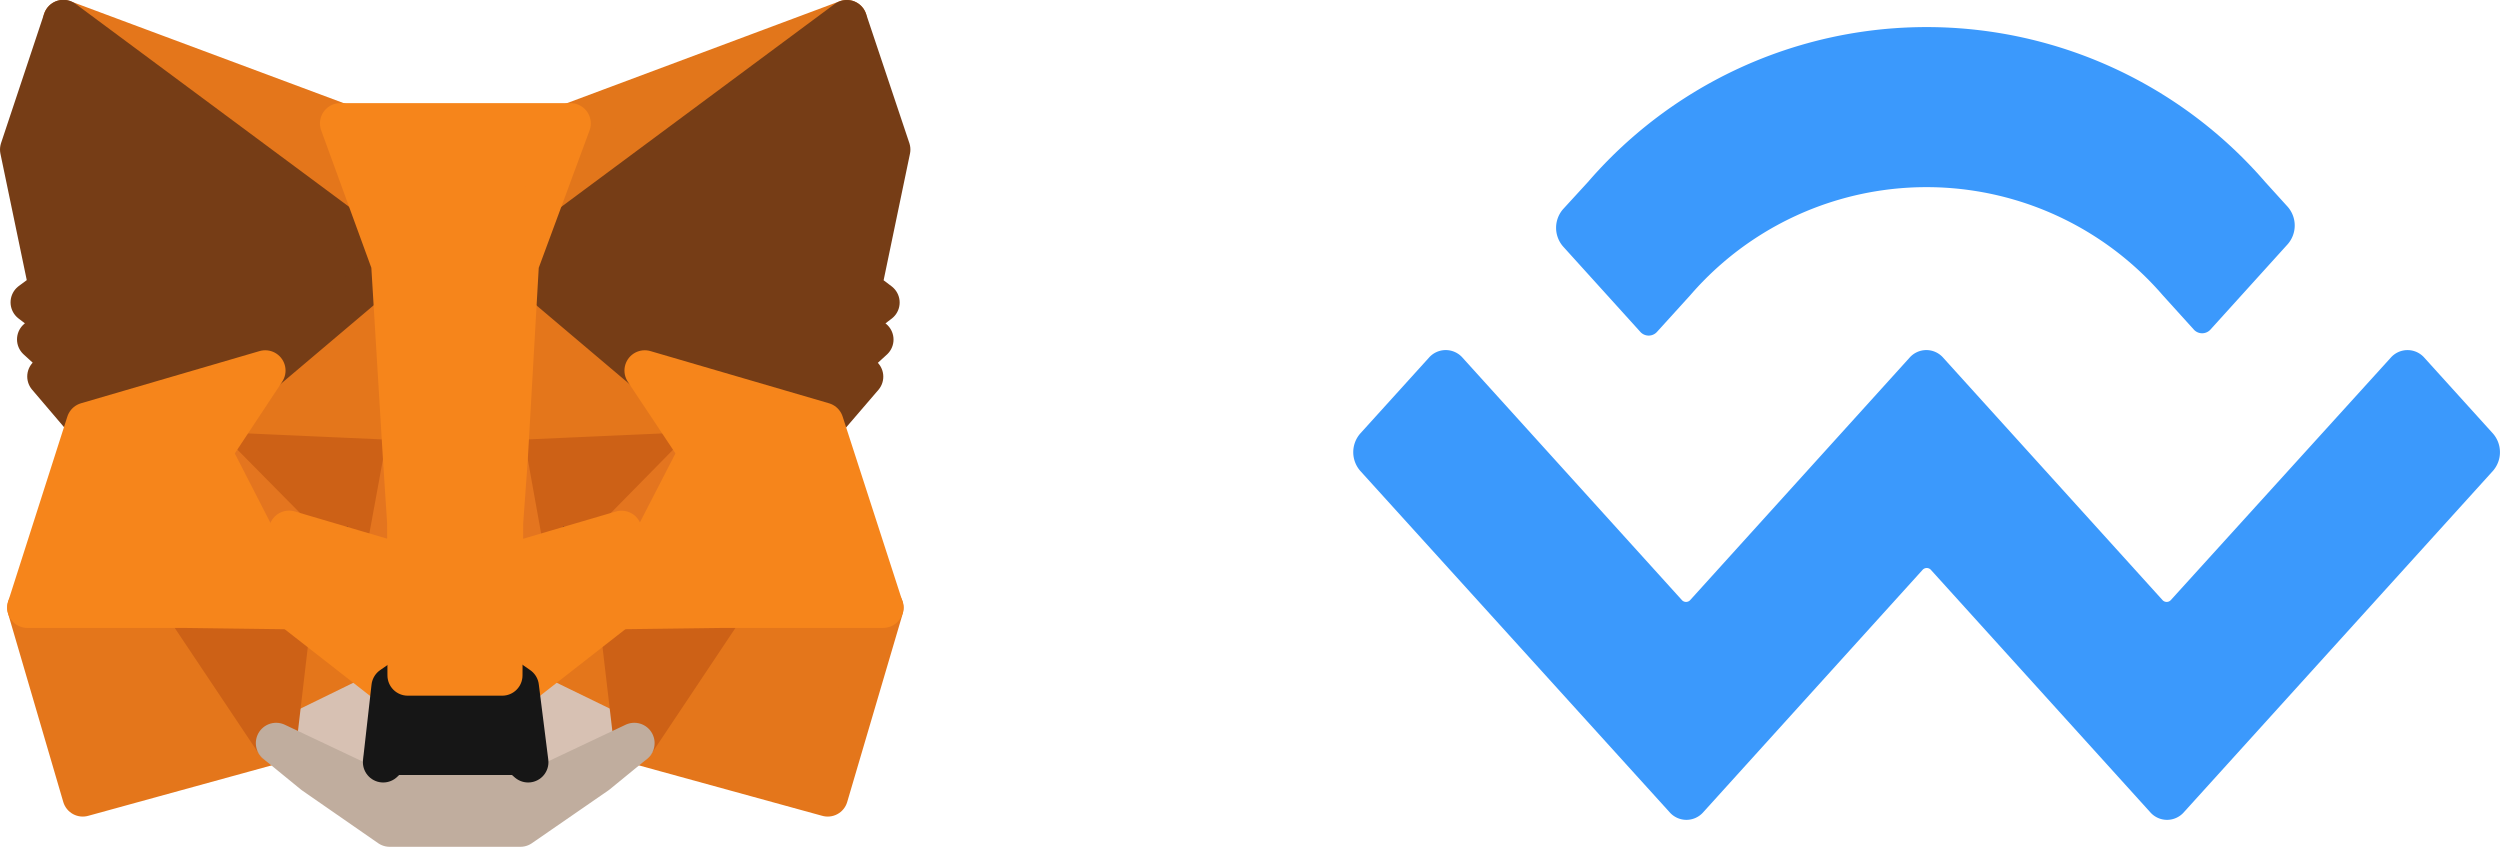 <svg xmlns="http://www.w3.org/2000/svg" width="61.602" height="20.871" viewBox="0 0 61.602 20.871">
  <g id="グループ_67116" data-name="グループ 67116" transform="translate(-97.672 -163.541)">
    <g id="metamask-fox-1" transform="translate(98.172 164.04)">
      <path id="パス_1961" data-name="パス 1961" d="M182.963,35.5,174.6,41.712l1.547-3.665Z" transform="translate(-162.597 -35.5)" fill="#e2761b" stroke="#e2761b" stroke-linecap="round" stroke-linejoin="round" stroke-width="1"/>
      <g id="グループ_5164" data-name="グループ 5164" transform="translate(0.177 0)">
        <path id="パス_1962" data-name="パス 1962" d="M44.4,35.5l8.3,6.27-1.471-3.724Z" transform="translate(-43.517 -35.5)" fill="#e4761b" stroke="#e4761b" stroke-linecap="round" stroke-linejoin="round" stroke-width="1"/>
        <path id="パス_1963" data-name="パス 1963" d="M214.027,206.8l-2.227,3.413,4.766,1.311,1.37-4.648Z" transform="translate(-196.847 -192.402)" fill="#e4761b" stroke="#e4761b" stroke-linecap="round" stroke-linejoin="round" stroke-width="1"/>
        <path id="パス_1964" data-name="パス 1964" d="M33.9,206.876l1.362,4.648,4.766-1.311L37.8,206.8Z" transform="translate(-33.9 -192.402)" fill="#e4761b" stroke="#e4761b" stroke-linecap="round" stroke-linejoin="round" stroke-width="1"/>
        <path id="パス_1965" data-name="パス 1965" d="M89.128,106.966,87.8,108.975l4.732.21-.168-5.085Z" transform="translate(-83.269 -98.334)" fill="#e4761b" stroke="#e4761b" stroke-linecap="round" stroke-linejoin="round" stroke-width="1"/>
        <path id="パス_1966" data-name="パス 1966" d="M177.987,106.325l-3.278-2.925-.109,5.144,4.724-.21Z" transform="translate(-162.774 -97.693)" fill="#e4761b" stroke="#e4761b" stroke-linecap="round" stroke-linejoin="round" stroke-width="1"/>
        <path id="パス_1967" data-name="パス 1967" d="M106.8,211.4l2.841-1.387-2.454-1.916Z" transform="translate(-100.673 -193.592)" fill="#e4761b" stroke="#e4761b" stroke-linecap="round" stroke-linejoin="round" stroke-width="1"/>
        <path id="パス_1968" data-name="パス 1968" d="M177.9,210.016l2.849,1.387-.4-3.3Z" transform="translate(-165.796 -193.592)" fill="#e4761b" stroke="#e4761b" stroke-linecap="round" stroke-linejoin="round" stroke-width="1"/>
      </g>
      <g id="グループ_5165" data-name="グループ 5165" transform="translate(6.304 16.424)">
        <path id="パス_1969" data-name="パス 1969" d="M180.749,232.287,177.9,230.9l.227,1.858-.025.782Z" transform="translate(-171.924 -230.9)" fill="#d7c1b3" stroke="#d7c1b3" stroke-linecap="round" stroke-linejoin="round" stroke-width="1"/>
        <path id="パス_1970" data-name="パス 1970" d="M106.8,232.287l2.648,1.252-.017-.782.21-1.858Z" transform="translate(-106.8 -230.9)" fill="#d7c1b3" stroke="#d7c1b3" stroke-linecap="round" stroke-linejoin="round" stroke-width="1"/>
      </g>
      <path id="パス_1971" data-name="パス 1971" d="M112.97,177.563l-2.37-.7,1.673-.765Z" transform="translate(-103.977 -164.282)" fill="#233447" stroke="#233447" stroke-linecap="round" stroke-linejoin="round" stroke-width="1"/>
      <path id="パス_1972" data-name="パス 1972" d="M179.7,177.563l.7-1.463,1.681.765Z" transform="translate(-167.268 -164.282)" fill="#233447" stroke="#233447" stroke-linecap="round" stroke-linejoin="round" stroke-width="1"/>
      <g id="グループ_5166" data-name="グループ 5166" transform="translate(4.077 10.641)">
        <path id="パス_1973" data-name="パス 1973" d="M82.527,210.213l.4-3.413-2.631.076Z" transform="translate(-80.3 -203.043)" fill="#cd6116" stroke="#cd6116" stroke-linecap="round" stroke-linejoin="round" stroke-width="1"/>
        <path id="パス_1974" data-name="パス 1974" d="M207,206.8l.4,3.413,2.227-3.337Z" transform="translate(-196.35 -203.043)" fill="#cd6116" stroke="#cd6116" stroke-linecap="round" stroke-linejoin="round" stroke-width="1"/>
        <path id="パス_1975" data-name="パス 1975" d="M179.324,162.1l-4.724.21.437,2.429.7-1.463,1.681.765Z" transform="translate(-166.674 -162.1)" fill="#cd6116" stroke="#cd6116" stroke-linecap="round" stroke-linejoin="round" stroke-width="1"/>
        <path id="パス_1976" data-name="パス 1976" d="M89.716,164.042l1.681-.765.689,1.463.445-2.429L87.8,162.1Z" transform="translate(-87.17 -162.1)" fill="#cd6116" stroke="#cd6116" stroke-linecap="round" stroke-linejoin="round" stroke-width="1"/>
      </g>
      <g id="グループ_5167" data-name="グループ 5167" transform="translate(4.707 10.641)">
        <path id="パス_1977" data-name="パス 1977" d="M87.8,162.1l1.984,3.866-.067-1.925Z" transform="translate(-87.8 -162.1)" fill="#e4751f" stroke="#e4751f" stroke-linecap="round" stroke-linejoin="round" stroke-width="1"/>
        <path id="パス_1978" data-name="パス 1978" d="M207.184,164.042l-.084,1.925,1.992-3.866Z" transform="translate(-197.072 -162.1)" fill="#e4751f" stroke="#e4751f" stroke-linecap="round" stroke-linejoin="round" stroke-width="1"/>
        <path id="パス_1979" data-name="パス 1979" d="M139.245,164.6l-.445,2.429.555,2.866.126-3.774Z" transform="translate(-134.513 -164.39)" fill="#e4751f" stroke="#e4751f" stroke-linecap="round" stroke-linejoin="round" stroke-width="1"/>
        <path id="パス_1980" data-name="パス 1980" d="M172.127,164.6l-.227,1.513.1,3.782.563-2.866Z" transform="translate(-164.831 -164.39)" fill="#e4751f" stroke="#e4751f" stroke-linecap="round" stroke-linejoin="round" stroke-width="1"/>
      </g>
      <path id="パス_1981" data-name="パス 1981" d="M173.663,185.9l-.563,2.866.4.277,2.454-1.916.084-1.925Z" transform="translate(-161.223 -172.617)" fill="#f6851b" stroke="#f6851b" stroke-linecap="round" stroke-linejoin="round" stroke-width="1"/>
      <path id="パス_1982" data-name="パス 1982" d="M110.6,185.2l.067,1.925,2.454,1.916.4-.277-.555-2.866Z" transform="translate(-103.977 -172.617)" fill="#f6851b" stroke="#f6851b" stroke-linecap="round" stroke-linejoin="round" stroke-width="1"/>
      <path id="パス_1983" data-name="パス 1983" d="M112.978,248.652l.025-.782-.21-.185h-3.169l-.193.185.017.782L106.8,247.4l.925.756,1.874,1.3h3.219l1.883-1.3.925-.756Z" transform="translate(-100.496 -229.589)" fill="#c0ad9e" stroke="#c0ad9e" stroke-linecap="round" stroke-linejoin="round" stroke-width="1"/>
      <path id="パス_1984" data-name="パス 1984" d="M141.445,227.877l-.4-.277h-2.328l-.4.277-.21,1.858.193-.185h3.169l.21.185Z" transform="translate(-129.165 -211.453)" fill="#161616" stroke="#161616" stroke-linecap="round" stroke-linejoin="round" stroke-width="1"/>
      <g id="グループ_5168" data-name="グループ 5168" transform="translate(0 0)">
        <path id="パス_1985" data-name="パス 1985" d="M186.339,42.115l.714-3.429L185.986,35.5l-8.086,6,3.11,2.631,4.4,1.286.975-1.135-.42-.3.672-.614-.521-.4.672-.513Z" transform="translate(-165.62 -35.5)" fill="#763d16" stroke="#763d16" stroke-linecap="round" stroke-linejoin="round" stroke-width="1"/>
        <path id="パス_1986" data-name="パス 1986" d="M31.8,38.686l.714,3.429-.454.336.672.513-.513.4.672.614-.42.3.967,1.135,4.4-1.286,3.11-2.631-8.086-6Z" transform="translate(-31.8 -35.5)" fill="#763d16" stroke="#763d16" stroke-linecap="round" stroke-linejoin="round" stroke-width="1"/>
      </g>
      <path id="パス_1987" data-name="パス 1987" d="M212.152,139.486l-4.4-1.286,1.336,2.009-1.992,3.866,2.622-.034h3.909Z" transform="translate(-192.365 -129.568)" fill="#f6851b" stroke="#f6851b" stroke-linecap="round" stroke-linejoin="round" stroke-width="1"/>
      <path id="パス_1988" data-name="パス 1988" d="M39.759,138.2l-4.4,1.286L33.9,144.042h3.9l2.614.034-1.984-3.866Z" transform="translate(-33.723 -129.568)" fill="#f6851b" stroke="#f6851b" stroke-linecap="round" stroke-linejoin="round" stroke-width="1"/>
      <path id="パス_1989" data-name="パス 1989" d="M129.719,74.1l.277-4.85,1.278-3.455H125.6l1.261,3.455.294,4.85.1,1.53.008,3.766h2.328l.017-3.766Z" transform="translate(-117.716 -63.253)" fill="#f6851b" stroke="#f6851b" stroke-linecap="round" stroke-linejoin="round" stroke-width="1"/>
    </g>
    <g id="Page-1" transform="translate(131.017 164.208)">
      <g id="walletconnect-logo-alt" transform="translate(0 0)">
        <path id="WalletConnect" d="M5.822,4.157a11.028,11.028,0,0,1,16.687,0l.555.612a.7.7,0,0,1,0,.921l-1.9,2.1a.276.276,0,0,1-.417,0l-.763-.843a7.693,7.693,0,0,0-11.641,0l-.817.9a.276.276,0,0,1-.417,0l-1.9-2.1a.7.7,0,0,1,0-.921ZM26.433,8.49l1.688,1.865a.7.7,0,0,1,0,.921l-7.613,8.408a.551.551,0,0,1-.834,0h0l-5.4-5.967a.138.138,0,0,0-.209,0h0l-5.4,5.967a.551.551,0,0,1-.834,0h0L.211,11.276a.7.7,0,0,1,0-.921L1.9,8.49a.551.551,0,0,1,.834,0l5.4,5.967a.138.138,0,0,0,.209,0h0l5.4-5.967a.551.551,0,0,1,.834,0h0l5.4,5.967a.138.138,0,0,0,.209,0L25.6,8.49A.551.551,0,0,1,26.433,8.49Z" transform="translate(-0.038 -0.34)" fill="#3b99fc"/>
      </g>
    </g>
  </g>
</svg>
